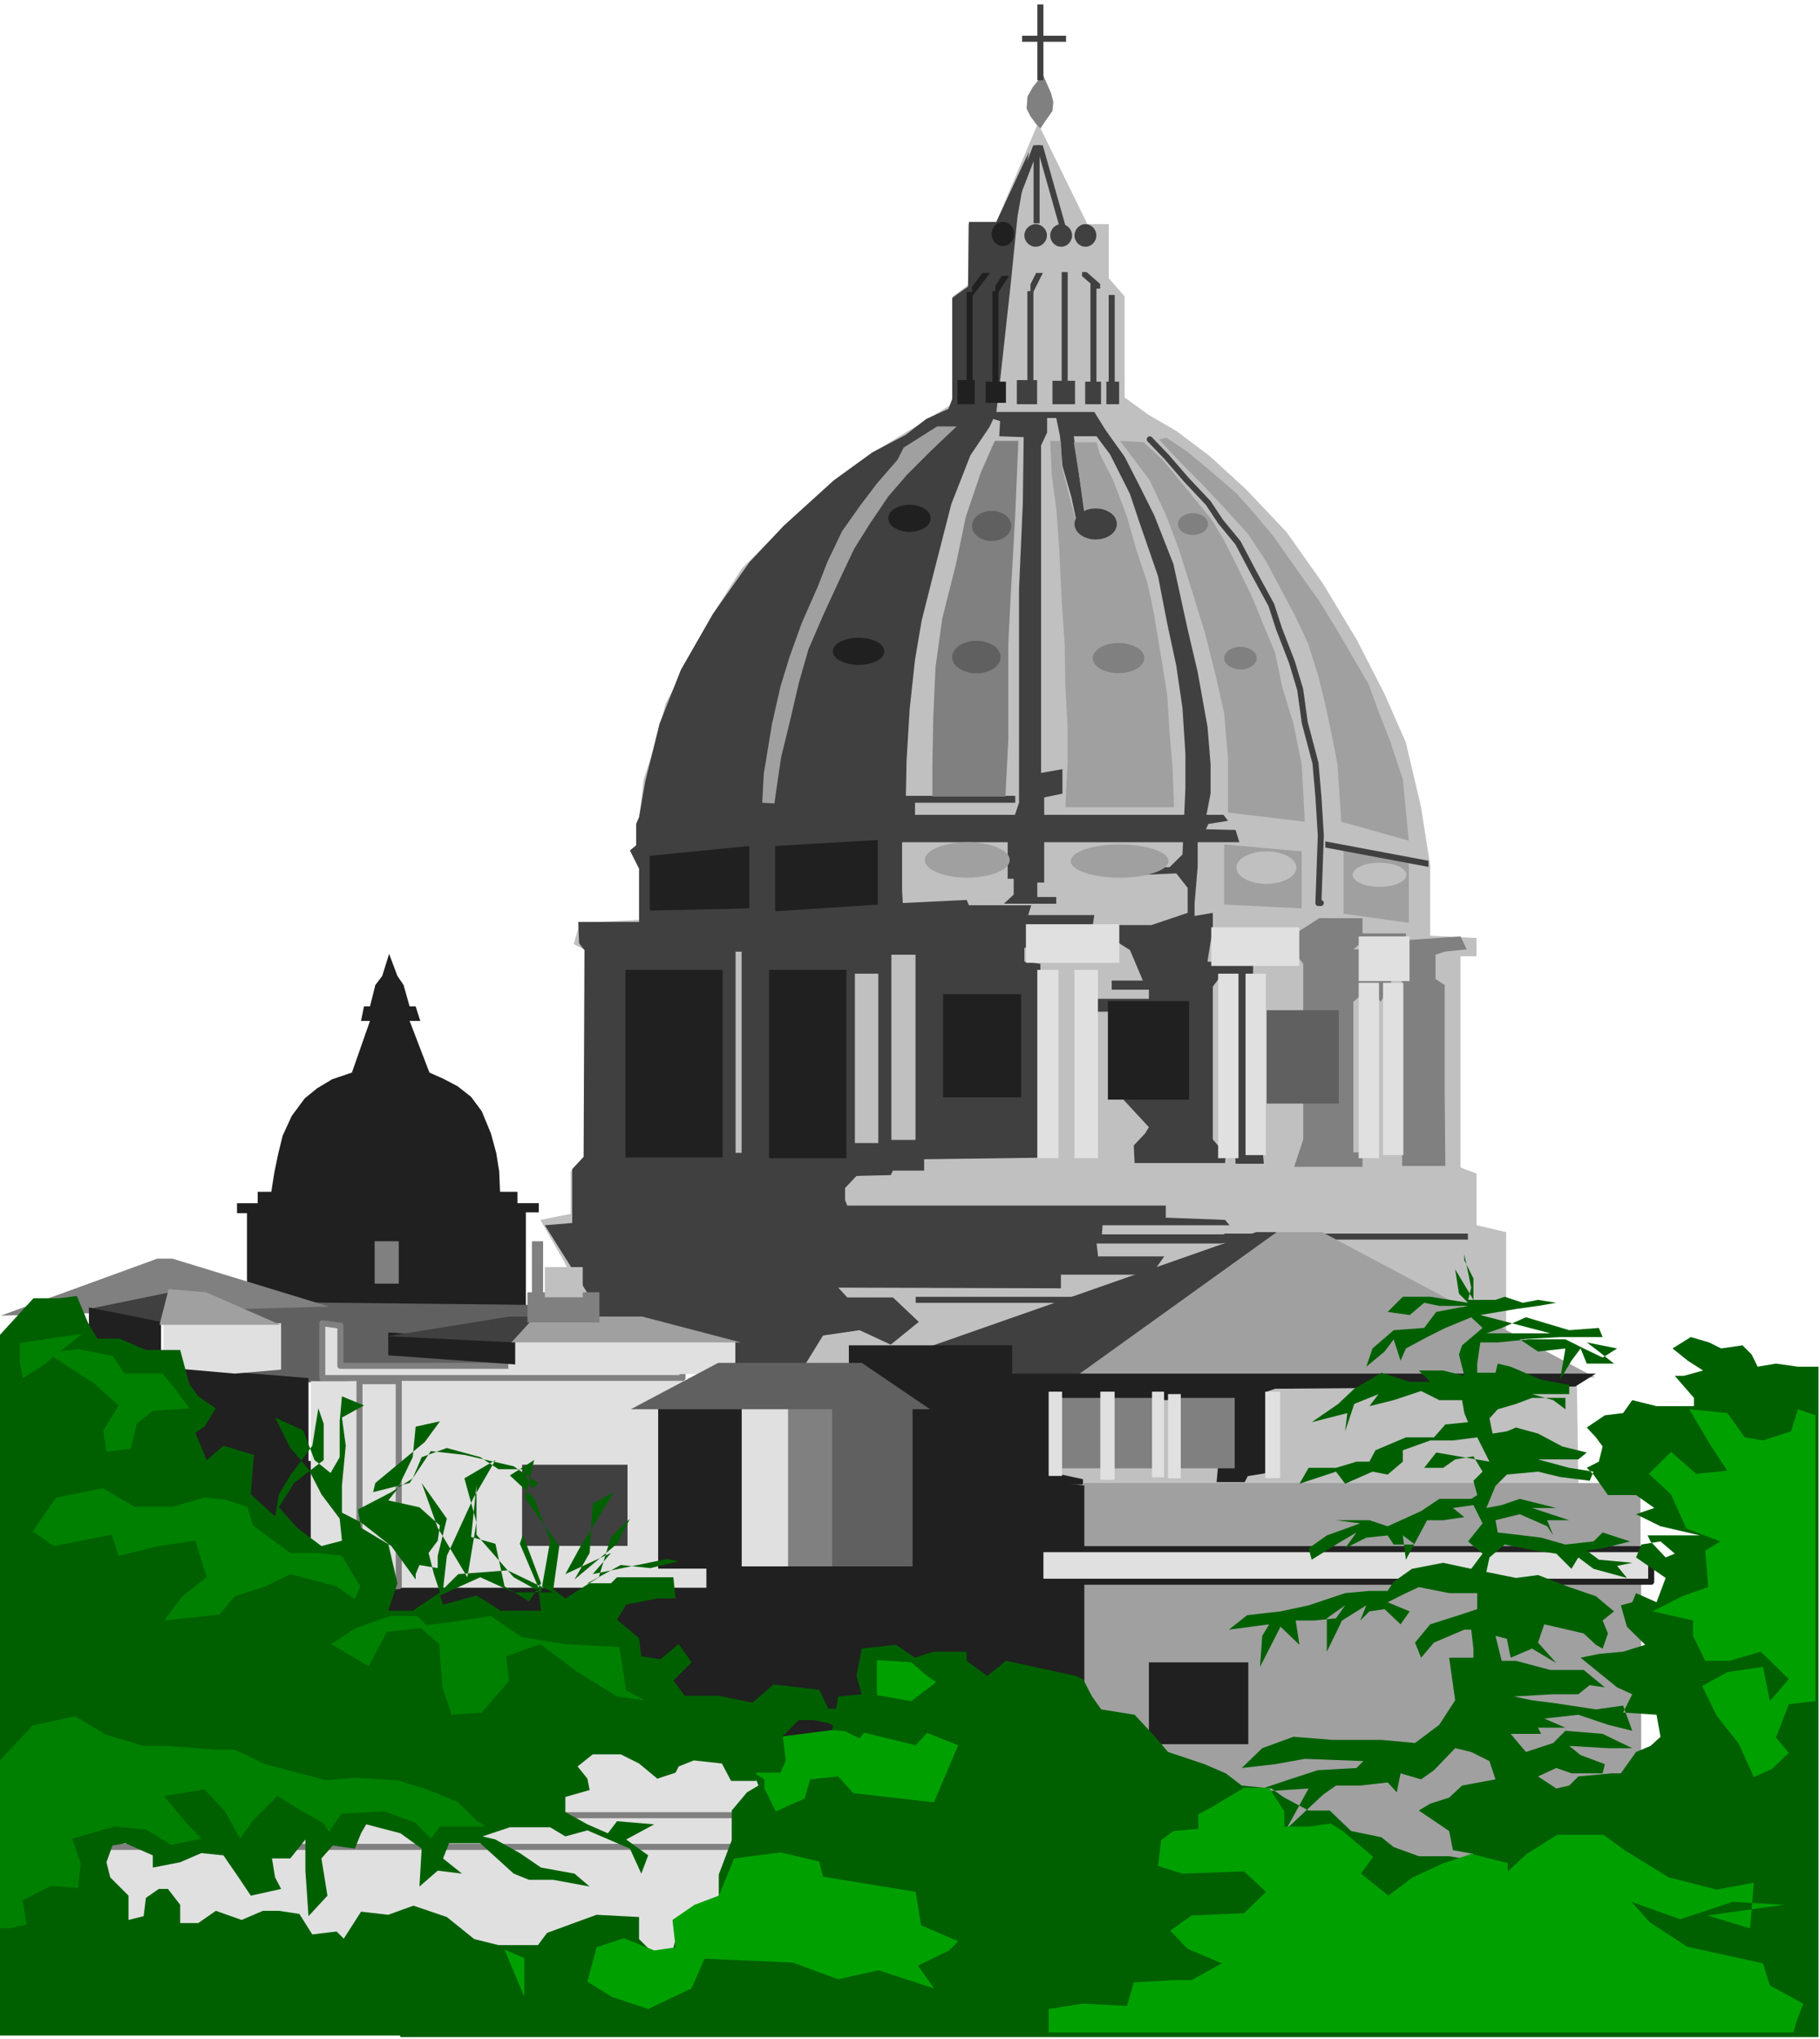 <?xml version="1.0" encoding="UTF-8" standalone="no"?>
<svg
   xmlns:ooo="http://xml.openoffice.org/svg/export"
   xmlns:dc="http://purl.org/dc/elements/1.1/"
   xmlns:cc="http://creativecommons.org/ns#"
   xmlns:rdf="http://www.w3.org/1999/02/22-rdf-syntax-ns#"
   xmlns:svg="http://www.w3.org/2000/svg"
   xmlns="http://www.w3.org/2000/svg"
   xmlns:sodipodi="http://sodipodi.sourceforge.net/DTD/sodipodi-0.dtd"
   xmlns:inkscape="http://www.inkscape.org/namespaces/inkscape"
   version="1.2"
   width="105.66mm"
   height="118.36mm"
   viewBox="0 0 10566 11836"
   preserveAspectRatio="xMidYMid"
   xml:space="preserve"
   id="svg510"
   sodipodi:docname="basilica.svg"
   style="fill-rule:evenodd;stroke-width:28.222;stroke-linejoin:round"
   inkscape:version="0.92.5 (2060ec1f9f, 2020-04-08)"><sodipodi:namedview
   pagecolor="#ffffff"
   bordercolor="#666666"
   borderopacity="1"
   objecttolerance="10"
   gridtolerance="10"
   guidetolerance="10"
   inkscape:pageopacity="0"
   inkscape:pageshadow="2"
   inkscape:window-width="664"
   inkscape:window-height="487"
   id="namedview512"
   showgrid="false"
   inkscape:zoom="0.2102413"
   inkscape:cx="199.67244"
   inkscape:cy="223.67244"
   inkscape:window-x="0"
   inkscape:window-y="0"
   inkscape:window-maximized="0"
   inkscape:current-layer="svg510" />
 <defs
   class="ClipPathGroup"
   id="defs8">
  <clipPath
   id="presentation_clip_path"
   clipPathUnits="userSpaceOnUse">
   <rect
   x="0"
   y="0"
   width="21000"
   height="29700"
   id="rect2" />
  </clipPath>
  <clipPath
   id="presentation_clip_path_shrink"
   clipPathUnits="userSpaceOnUse">
   <rect
   x="21"
   y="29"
   width="20958"
   height="29641"
   id="rect5" />
  </clipPath>
 </defs>
 <defs
   class="TextShapeIndex"
   id="defs12">
  <g
   ooo:slide="id1"
   ooo:id-list="id3"
   id="g10" />
 </defs>
 <defs
   class="EmbeddedBulletChars"
   id="defs44">
  <g
   id="bullet-char-template-57356"
   transform="matrix(4.8828125e-4,0,0,-4.8828125e-4,0,0)">
   <path
   d="M 580,1141 1163,571 580,0 -4,571 Z"
   id="path14"
   inkscape:connector-curvature="0" />
  </g>
  <g
   id="bullet-char-template-57354"
   transform="matrix(4.8828125e-4,0,0,-4.8828125e-4,0,0)">
   <path
   d="M 8,1128 H 1137 V 0 H 8 Z"
   id="path17"
   inkscape:connector-curvature="0" />
  </g>
  <g
   id="bullet-char-template-10146"
   transform="matrix(4.8828125e-4,0,0,-4.8828125e-4,0,0)">
   <path
   d="M 174,0 602,739 174,1481 1456,739 Z M 1358,739 309,1346 659,739 Z"
   id="path20"
   inkscape:connector-curvature="0" />
  </g>
  <g
   id="bullet-char-template-10132"
   transform="matrix(4.8828125e-4,0,0,-4.8828125e-4,0,0)">
   <path
   d="M 2015,739 1276,0 H 717 l 543,543 H 174 v 393 h 1086 l -543,545 h 557 z"
   id="path23"
   inkscape:connector-curvature="0" />
  </g>
  <g
   id="bullet-char-template-10007"
   transform="matrix(4.8828125e-4,0,0,-4.8828125e-4,0,0)">
   <path
   d="m 0,-2 c -7,16 -16,29 -25,39 l 381,530 c -94,256 -141,385 -141,387 0,25 13,38 40,38 9,0 21,-2 34,-5 21,4 42,12 65,25 l 27,-13 111,-251 280,301 64,-25 24,25 c 21,-10 41,-24 62,-43 C 886,937 835,863 770,784 769,783 710,716 594,584 L 774,223 c 0,-27 -21,-55 -63,-84 l 16,-20 C 717,90 699,76 672,76 641,76 570,178 457,381 L 164,-76 c -22,-34 -53,-51 -92,-51 -42,0 -63,17 -64,51 -7,9 -10,24 -10,44 0,9 1,19 2,30 z"
   id="path26"
   inkscape:connector-curvature="0" />
  </g>
  <g
   id="bullet-char-template-10004"
   transform="matrix(4.8828125e-4,0,0,-4.8828125e-4,0,0)">
   <path
   d="M 285,-33 C 182,-33 111,30 74,156 52,228 41,333 41,471 c 0,78 14,145 41,201 34,71 87,106 158,106 53,0 88,-31 106,-94 l 23,-176 c 8,-64 28,-97 59,-98 l 735,706 c 11,11 33,17 66,17 42,0 63,-15 63,-46 V 965 c 0,-36 -10,-64 -30,-84 L 442,47 C 390,-6 338,-33 285,-33 Z"
   id="path29"
   inkscape:connector-curvature="0" />
  </g>
  <g
   id="bullet-char-template-9679"
   transform="matrix(4.8828125e-4,0,0,-4.8828125e-4,0,0)">
   <path
   d="M 813,0 C 632,0 489,54 383,161 276,268 223,411 223,592 c 0,181 53,324 160,431 106,107 249,161 430,161 179,0 323,-54 432,-161 108,-107 162,-251 162,-431 0,-180 -54,-324 -162,-431 C 1136,54 992,0 813,0 Z"
   id="path32"
   inkscape:connector-curvature="0" />
  </g>
  <g
   id="bullet-char-template-8226"
   transform="matrix(4.8828125e-4,0,0,-4.8828125e-4,0,0)">
   <path
   d="m 346,457 c -73,0 -137,26 -191,78 -54,51 -81,114 -81,188 0,73 27,136 81,188 54,52 118,78 191,78 73,0 134,-26 185,-79 51,-51 77,-114 77,-187 0,-75 -25,-137 -76,-188 -50,-52 -112,-78 -186,-78 z"
   id="path35"
   inkscape:connector-curvature="0" />
  </g>
  <g
   id="bullet-char-template-8211"
   transform="matrix(4.8828125e-4,0,0,-4.8828125e-4,0,0)">
   <path
   d="M -4,459 H 1135 V 606 H -4 Z"
   id="path38"
   inkscape:connector-curvature="0" />
  </g>
  <g
   id="bullet-char-template-61548"
   transform="matrix(4.8828125e-4,0,0,-4.8828125e-4,0,0)">
   <path
   d="m 173,740 c 0,163 58,303 173,419 116,115 255,173 419,173 163,0 302,-58 418,-173 116,-116 174,-256 174,-419 0,-163 -58,-303 -174,-418 C 1067,206 928,148 765,148 601,148 462,206 346,322 231,437 173,577 173,740 Z"
   id="path41"
   inkscape:connector-curvature="0" />
  </g>
 </defs>
 <g
   id="g49"
   transform="translate(-5217,-8932)">
  <g
   id="id2"
   class="Master_Slide">
   <g
   id="bg-id2"
   class="Background" />
   <g
   id="bo-id2"
   class="BackgroundObjects" />
  </g>
 </g>
 <g
   class="SlideGroup"
   id="g508"
   transform="translate(-5217,-8932)">
  <g
   id="g506">
   <g
   id="container-id1">
    <g
   id="id1"
   class="Slide"
   clip-path="url(#presentation_clip_path)">
     <g
   class="Page"
   id="g502">
      <g
   class="Graphic"
   id="g500">
       <g
   id="id3">
        <rect
   class="BoundingBox"
   x="5217"
   y="8932"
   width="10566"
   height="11836"
   id="rect51"
   style="fill:none;stroke:none" />
        <defs
   id="defs56">
         <clipPath
   id="clip_path_1"
   clipPathUnits="userSpaceOnUse">
          <path
   d="M 5217,8932 H 15782 V 20767 H 5217 Z"
   id="path53"
   inkscape:connector-curvature="0" />
         </clipPath>
        </defs>
        <g
   clip-path="url(#clip_path_1)"
   id="g68">
         <path
   d="m 11243,9647 -247,586 h -159 v 353 l -88,66 v 622 l -172,106 -269,164 -300,229 -291,265 -194,194 -159,251 -141,265 -141,265 -71,269 -57,172 -31,269 13,234 v 313 l -353,18 -35,123 75,40 v 1204 l -93,75 v 247 l -176,35 141,247 106,212 75,247 h 741 v 106 75 l 993,-75 2382,-741 1169,569 v -141 -428 l -172,-40 v -300 l -93,-35 v -1226 h 93 v -106 l -269,-13 v -199 -207 l -53,-340 -88,-375 -124,-282 -163,-318 -194,-322 -212,-300 -234,-247 -212,-194 -194,-146 -159,-92 -141,-102 v -587 l -92,-105 v -314 h -124 z"
   id="path58"
   inkscape:connector-curvature="0"
   style="fill:#c0c0c0;stroke:none" />
         <path
   d="m 11190,9814 -66,375 -39,388 -67,609 -17,141 -40,84 -110,163 -111,283 -105,410 -67,265 -39,229 -31,287 -18,300 -4,203 h 635 v 40 h -582 v 70 h 1791 l 26,35 -114,18 -14,31 172,4 22,71 h -1958 v 282 l 4,71 371,-18 13,31 h 362 l -18,57 h 384 l -9,58 -340,13 -4,110 -53,9 v 80 l 93,13 v 128 997 l -675,9 v 66 h -181 l -13,26 -199,5 -66,70 v 71 l 13,31 h 1849 v 70 l 344,13 26,31 h -737 l -4,53 h 1094 l -406,53 h -719 l 9,75 h 384 l -75,106 h -353 -172 v 79 l -1293,-4 53,57 h 265 l 150,142 -163,132 -181,-84 -212,31 -141,229 -375,-48 v -128 l -830,-137 -22,-31 v -132 l -247,-393 159,-13 v -313 l 66,-71 5,-1200 -31,-39 -5,-124 h 353 v -309 l -53,-106 36,-30 v -124 l 17,-40 36,-207 83,-335 124,-313 185,-323 212,-300 198,-211 292,-265 225,-163 194,-102 119,-92 128,-58 22,-57 v -587 l 92,-66 5,-375 h 159 z"
   id="path60"
   inkscape:connector-curvature="0"
   style="fill:#404040;stroke:none" />
         <path
   d="m 10961,11323 h 609 l 66,106 110,154 84,164 88,176 111,282 83,380 58,247 57,317 18,217 v 172 l -35,180 -40,106 v 141 l -18,212 v 71 l 106,-18 v 88 l -31,195 265,17 v 115 l -18,13 -17,922 h 88 l 9,106 h -164 l -4,-141 h 18 v -940 l -18,-17 h -75 l -53,70 v 887 l 75,88 -4,49 h -525 l -5,-102 66,-70 22,-36 -163,-176 h -70 v -494 h -89 v -75 h 322 v -53 h -216 v -53 h 181 l -75,-177 -84,-53 14,-92 h 194 l 211,-71 v -145 l -66,-84 -392,17 -106,-75 35,-52 88,74 h 181 155 l 75,-74 17,-389 v -194 l -17,-265 -36,-247 -53,-247 -53,-273 -110,-318 -53,-159 -115,-229 -79,-106 h -132 l 31,225 30,216 36,124 h -66 l -45,-212 -52,-181 -14,-172 -22,-106 h -53 v 84 l -35,75 v 869 305 727 l 124,-22 v 142 l -106,22 v 494 h -40 v 84 h 110 v 39 h -176 -128 l 57,-53 v -92 h -35 v -247 l 66,-194 v -530 -353 -357 l 22,-499 5,-383 -142,-5 5,-88 -58,-18 z"
   id="path62"
   inkscape:connector-curvature="0"
   style="fill:#404040;stroke:none" />
         <path
   d="m 12876,14261 h 251 v 88 h 252 v 18 h -217 l -88,75 h 66 v 141 h 168 l -22,71 -53,92 -71,-75 -88,75 v 781 93 h 53 v 84 h -397 l 53,-159 v -1019 l -106,-137 z"
   id="path64"
   inkscape:connector-curvature="0"
   style="fill:#808080;stroke:none" />
         <path
   d="m 13357,15699 h 251 l -4,-423 v -627 l -53,-35 v -141 l 53,-18 128,-13 -36,-75 -326,22 v 159 l -18,101 z"
   id="path66"
   inkscape:connector-curvature="0"
   style="fill:#808080;stroke:none" />
        </g>
        <defs
   id="defs73">
         <clipPath
   id="clip_path_2"
   clipPathUnits="userSpaceOnUse">
          <path
   d="m 12324,15404 h 1415 v 1446 h -1415 z"
   id="path70"
   inkscape:connector-curvature="0" />
         </clipPath>
        </defs>
        <g
   clip-path="url(#clip_path_2)"
   id="g77">
         <path
   d="m 10943,16109 h 4143"
   id="path75"
   inkscape:connector-curvature="0"
   style="fill:none;stroke:#404040;stroke-width:35;stroke-linecap:round;stroke-linejoin:miter" />
        </g>
        <g
   clip-path="url(#clip_path_1)"
   id="g79" />
        <defs
   id="defs84">
         <clipPath
   id="clip_path_3"
   clipPathUnits="userSpaceOnUse">
          <path
   d="m 10533,15770 h 992 v 1446 h -992 z"
   id="path81"
   inkscape:connector-curvature="0" />
         </clipPath>
        </defs>
        <g
   clip-path="url(#clip_path_3)"
   id="g88">
         <path
   d="M 12448,16476 H 9576"
   id="path86"
   inkscape:connector-curvature="0"
   style="fill:none;stroke:#404040;stroke-width:35;stroke-linecap:round;stroke-linejoin:miter" />
        </g>
        <g
   clip-path="url(#clip_path_1)"
   id="g116">
         <path
   d="m 10992,11491 -80,181 -88,260 -57,273 -80,318 -39,282 -13,291 -5,283 v 176 h 424 l 17,-335 v -269 -287 l 14,-282 26,-463 18,-428 z"
   id="path90"
   inkscape:connector-curvature="0"
   style="fill:#808080;stroke:none" />
         <path
   d="m 12033,13617 -9,-234 -17,-198 -14,-221 -39,-243 -36,-216 -39,-189 -67,-199 -52,-185 -80,-212 -79,-154 -18,-67 h -132 l 61,384 36,146 h -66 l -102,-393 -4,-145 h -62 l 9,198 26,194 18,247 13,278 18,261 4,247 13,238 v 203 l -13,260 z"
   id="path92"
   inkscape:connector-curvature="0"
   style="fill:#a0a0a0;stroke:none" />
         <path
   d="m 11720,11491 137,8 110,102 106,128 176,216 75,124 71,141 92,189 67,164 66,158 40,195 66,216 48,238 18,331 -446,-53 v -318 l -22,-256 -48,-216 -62,-247 -79,-256 -75,-238 -75,-198 -93,-199 z"
   id="path94"
   inkscape:connector-curvature="0"
   style="fill:#a0a0a0;stroke:none" />
         <path
   d="m 11945,11482 44,-9 119,79 128,106 159,137 110,124 110,132 133,190 128,180 101,164 93,159 92,158 58,159 66,168 75,225 35,357 -392,-110 -22,-331 -36,-185 -35,-164 -40,-163 -61,-194 -75,-159 -80,-150 -84,-159 -110,-167 -137,-150 -123,-132 -115,-115 z"
   id="path96"
   inkscape:connector-curvature="0"
   style="fill:#a0a0a0;stroke:none" />
         <path
   d="m 10771,11407 -145,137 -141,141 -111,128 -110,163 -88,141 -84,177 -93,202 -88,203 -57,199 -49,212 -53,216 -26,176 -13,93 -71,-4 9,-168 48,-291 49,-216 53,-172 70,-195 93,-211 57,-146 84,-176 106,-150 97,-128 119,-137 36,-71 194,-123 z"
   id="path98"
   inkscape:connector-curvature="0"
   style="fill:#a0a0a0;stroke:none" />
         <path
   d="m 11088,11985 c 0,15 -5,30 -15,43 -10,14 -25,25 -42,32 -17,8 -37,12 -57,12 -20,0 -40,-4 -57,-12 -17,-7 -32,-18 -42,-32 -10,-13 -15,-28 -15,-43 0,-16 5,-31 15,-44 10,-14 25,-25 42,-32 17,-8 37,-12 57,-12 20,0 40,4 57,12 17,7 32,18 42,32 10,13 15,28 15,44 z"
   id="path100"
   inkscape:connector-curvature="0"
   style="fill:#606060;stroke:none" />
         <path
   d="m 11701,11973 c 0,16 -6,31 -16,45 -11,14 -27,25 -45,33 -19,8 -40,12 -62,12 -22,0 -43,-4 -61,-12 -19,-8 -35,-19 -46,-33 -10,-14 -16,-29 -16,-45 0,-16 6,-31 16,-45 11,-14 27,-25 46,-33 18,-8 39,-12 61,-12 22,0 43,4 62,12 18,8 34,19 45,33 10,14 16,29 16,45 z"
   id="path102"
   inkscape:connector-curvature="0"
   style="fill:#404040;stroke:none" />
         <path
   d="m 12230,11974 c 0,11 -4,22 -12,31 -7,10 -18,18 -32,23 -13,6 -28,9 -43,9 -16,0 -31,-3 -44,-9 -14,-5 -25,-13 -32,-23 -8,-9 -12,-20 -12,-31 0,-12 4,-23 12,-32 7,-10 18,-18 32,-23 13,-6 28,-9 44,-9 15,0 30,3 43,9 14,5 25,13 32,23 8,9 12,20 12,32 z"
   id="path104"
   inkscape:connector-curvature="0"
   style="fill:#808080;stroke:none" />
         <path
   d="m 10620,11940 c 0,14 -6,27 -16,40 -11,12 -27,21 -45,28 -19,7 -40,11 -62,11 -22,0 -43,-4 -61,-11 -19,-7 -35,-16 -46,-28 -10,-13 -16,-26 -16,-40 0,-14 6,-27 16,-39 11,-13 27,-22 46,-29 18,-7 39,-11 61,-11 22,0 43,4 62,11 18,7 34,16 45,29 10,12 16,25 16,39 z"
   id="path106"
   inkscape:connector-curvature="0"
   style="fill:#202020;stroke:none" />
         <path
   d="m 11026,12746 c 0,16 -6,32 -19,47 -12,14 -30,26 -51,34 -22,9 -46,13 -70,13 -25,0 -49,-4 -71,-13 -21,-8 -39,-20 -51,-34 -13,-15 -19,-31 -19,-47 0,-17 6,-33 19,-48 12,-14 30,-26 51,-34 22,-9 46,-13 71,-13 24,0 48,4 70,13 21,8 39,20 51,34 13,15 19,31 19,48 z"
   id="path108"
   inkscape:connector-curvature="0"
   style="fill:#606060;stroke:none" />
         <path
   d="m 11860,12752 c 0,15 -7,30 -20,43 -13,14 -32,25 -55,32 -22,8 -48,12 -74,12 -27,0 -53,-4 -75,-12 -23,-7 -42,-18 -55,-32 -13,-13 -20,-28 -20,-43 0,-16 7,-31 20,-44 13,-14 32,-25 55,-32 22,-8 48,-12 75,-12 26,0 52,4 74,12 23,7 42,18 55,32 13,13 20,28 20,44 z"
   id="path110"
   inkscape:connector-curvature="0"
   style="fill:#808080;stroke:none" />
         <path
   d="m 12513,12752 c 0,11 -4,22 -13,32 -8,10 -20,18 -34,24 -15,6 -31,9 -47,9 -17,0 -33,-3 -48,-9 -14,-6 -26,-14 -34,-24 -9,-10 -13,-21 -13,-32 0,-12 4,-23 13,-33 8,-10 20,-18 34,-24 15,-6 31,-9 48,-9 16,0 32,3 47,9 14,6 26,14 34,24 9,10 13,21 13,33 z"
   id="path112"
   inkscape:connector-curvature="0"
   style="fill:#808080;stroke:none" />
         <path
   d="m 10351,12712 c 0,14 -7,27 -20,40 -13,12 -32,21 -55,28 -22,7 -48,11 -74,11 -27,0 -53,-4 -75,-11 -23,-7 -42,-16 -55,-28 -13,-13 -20,-26 -20,-40 0,-14 7,-27 20,-39 13,-13 32,-22 55,-29 22,-7 48,-11 75,-11 26,0 52,4 74,11 23,7 42,16 55,29 13,12 20,25 20,39 z"
   id="path114"
   inkscape:connector-curvature="0"
   style="fill:#202020;stroke:none" />
        </g>
        <defs
   id="defs121">
         <clipPath
   id="clip_path_4"
   clipPathUnits="userSpaceOnUse">
          <path
   d="m 10365,9775 h 1609 v 458 h -1609 z"
   id="path118"
   inkscape:connector-curvature="0" />
         </clipPath>
        </defs>
        <g
   clip-path="url(#clip_path_4)"
   id="g125">
         <path
   d="m 10908,10622 490,-1271"
   id="path123"
   inkscape:connector-curvature="0"
   style="fill:none;stroke:#404040;stroke-width:35;stroke-linecap:round;stroke-linejoin:miter" />
        </g>
        <g
   clip-path="url(#clip_path_1)"
   id="g127" />
        <defs
   id="defs132">
         <clipPath
   id="clip_path_5"
   clipPathUnits="userSpaceOnUse">
          <path
   d="m 10529,9788 h 1446 v 440 h -1446 z"
   id="path129"
   inkscape:connector-curvature="0" />
         </clipPath>
        </defs>
        <g
   clip-path="url(#clip_path_5)"
   id="g136">
         <path
   d="m 11235,9382 v 1218"
   id="path134"
   inkscape:connector-curvature="0"
   style="fill:none;stroke:#404040;stroke-width:35;stroke-linecap:round;stroke-linejoin:miter" />
        </g>
        <g
   clip-path="url(#clip_path_1)"
   id="g138" />
        <defs
   id="defs143">
         <clipPath
   id="clip_path_6"
   clipPathUnits="userSpaceOnUse">
          <path
   d="m 10546,9775 h 1570 v 471 h -1570 z"
   id="path140"
   inkscape:connector-curvature="0" />
         </clipPath>
        </defs>
        <g
   clip-path="url(#clip_path_6)"
   id="g147">
         <path
   d="m 11129,9338 370,1310"
   id="path145"
   inkscape:connector-curvature="0"
   style="fill:none;stroke:#404040;stroke-width:35;stroke-linecap:round;stroke-linejoin:miter" />
        </g>
        <g
   clip-path="url(#clip_path_1)"
   id="g149" />
        <defs
   id="defs154">
         <clipPath
   id="clip_path_7"
   clipPathUnits="userSpaceOnUse">
          <path
   d="m 10965,10644 h 1446 v 550 h -1446 z"
   id="path151"
   inkscape:connector-curvature="0" />
         </clipPath>
        </defs>
        <g
   clip-path="url(#clip_path_7)"
   id="g158">
         <path
   d="m 11671,10128 v 1548"
   id="path156"
   inkscape:connector-curvature="0"
   style="fill:none;stroke:#404040;stroke-width:35;stroke-linecap:round;stroke-linejoin:miter" />
        </g>
        <g
   clip-path="url(#clip_path_1)"
   id="g160" />
        <defs
   id="defs165">
         <clipPath
   id="clip_path_8"
   clipPathUnits="userSpaceOnUse">
          <path
   d="m 10860,10577 h 1446 v 630 h -1446 z"
   id="path162"
   inkscape:connector-curvature="0" />
         </clipPath>
        </defs>
        <g
   clip-path="url(#clip_path_8)"
   id="g169">
         <path
   d="m 11565,9982 v 1787"
   id="path167"
   inkscape:connector-curvature="0"
   style="fill:none;stroke:#404040;stroke-width:35;stroke-linecap:round;stroke-linejoin:miter" />
        </g>
        <g
   clip-path="url(#clip_path_1)"
   id="g171" />
        <defs
   id="defs176">
         <clipPath
   id="clip_path_9"
   clipPathUnits="userSpaceOnUse">
          <path
   d="m 10692,10511 h 1446 v 696 h -1446 z"
   id="path173"
   inkscape:connector-curvature="0" />
         </clipPath>
        </defs>
        <g
   clip-path="url(#clip_path_9)"
   id="g180">
         <path
   d="m 11398,9850 v 1985"
   id="path178"
   inkscape:connector-curvature="0"
   style="fill:none;stroke:#404040;stroke-width:35;stroke-linecap:round;stroke-linejoin:miter" />
        </g>
        <g
   clip-path="url(#clip_path_1)"
   id="g182" />
        <defs
   id="defs187">
         <clipPath
   id="clip_path_10"
   clipPathUnits="userSpaceOnUse">
          <path
   d="m 11199,10516 h 87 v 140 h -87 z"
   id="path184"
   inkscape:connector-curvature="0" />
         </clipPath>
        </defs>
        <g
   clip-path="url(#clip_path_10)"
   id="g191">
         <path
   d="m 11305,10410 -159,317"
   id="path189"
   inkscape:connector-curvature="0"
   style="fill:none;stroke:#404040;stroke-width:35;stroke-linecap:round;stroke-linejoin:miter" />
        </g>
        <g
   clip-path="url(#clip_path_1)"
   id="g193" />
        <defs
   id="defs198">
         <clipPath
   id="clip_path_11"
   clipPathUnits="userSpaceOnUse">
          <path
   d="m 10493,10622 h 1446 v 603 h -1446 z"
   id="path195"
   inkscape:connector-curvature="0" />
         </clipPath>
        </defs>
        <g
   clip-path="url(#clip_path_11)"
   id="g202">
         <path
   d="m 11199,10053 v 1707"
   id="path200"
   inkscape:connector-curvature="0"
   style="fill:none;stroke:#404040;stroke-width:35;stroke-linecap:round;stroke-linejoin:miter" />
        </g>
        <g
   clip-path="url(#clip_path_1)"
   id="g204" />
        <defs
   id="defs209">
         <clipPath
   id="clip_path_12"
   clipPathUnits="userSpaceOnUse">
          <path
   d="m 11499,10511 h 105 v 96 h -105 z"
   id="path206"
   inkscape:connector-curvature="0" />
         </clipPath>
        </defs>
        <g
   clip-path="url(#clip_path_12)"
   id="g213">
         <path
   d="m 11429,10450 211,185"
   id="path211"
   inkscape:connector-curvature="0"
   style="fill:none;stroke:#404040;stroke-width:35;stroke-linecap:round;stroke-linejoin:miter" />
        </g>
        <g
   clip-path="url(#clip_path_1)"
   id="g237">
         <path
   d="m 11295,10299 c 0,11 -3,22 -9,32 -6,10 -14,18 -24,24 -10,6 -21,9 -32,9 -12,0 -23,-3 -33,-9 -10,-6 -18,-14 -24,-24 -6,-10 -9,-21 -9,-32 0,-12 3,-23 9,-33 6,-10 14,-18 24,-24 10,-6 21,-9 33,-9 11,0 22,3 32,9 10,6 18,14 24,24 6,10 9,21 9,33 z"
   id="path215"
   inkscape:connector-curvature="0"
   style="fill:#404040;stroke:none" />
         <path
   d="m 11441,10299 c 0,11 -3,22 -9,32 -5,10 -13,18 -23,24 -9,6 -20,9 -31,9 -12,0 -23,-3 -32,-9 -10,-6 -18,-14 -23,-24 -6,-10 -9,-21 -9,-32 0,-12 3,-23 9,-33 5,-10 13,-18 23,-24 9,-6 20,-9 32,-9 11,0 22,3 31,9 10,6 18,14 23,24 6,10 9,21 9,33 z"
   id="path217"
   inkscape:connector-curvature="0"
   style="fill:#404040;stroke:none" />
         <path
   d="m 11582,10299 c 0,11 -3,22 -9,32 -5,10 -13,18 -23,24 -9,6 -20,9 -31,9 -12,0 -23,-3 -32,-9 -10,-6 -18,-14 -23,-24 -6,-10 -9,-21 -9,-32 0,-12 3,-23 9,-33 5,-10 13,-18 23,-24 9,-6 20,-9 32,-9 11,0 22,3 31,9 10,6 18,14 23,24 6,10 9,21 9,33 z"
   id="path219"
   inkscape:connector-curvature="0"
   style="fill:#404040;stroke:none" />
         <path
   d="m 11105,10290 c 0,12 -3,24 -9,35 -6,11 -14,19 -24,26 -10,6 -21,9 -32,9 -12,0 -23,-3 -33,-9 -10,-7 -18,-15 -24,-26 -6,-11 -9,-23 -9,-35 0,-12 3,-24 9,-35 6,-11 14,-19 24,-26 10,-6 21,-9 33,-9 11,0 22,3 32,9 10,7 18,15 24,26 6,11 9,23 9,35 z"
   id="path221"
   inkscape:connector-curvature="0"
   style="fill:#202020;stroke:none" />
         <path
   d="m 10776,11138 h 100 v 140 h -100 z"
   id="path223"
   inkscape:connector-curvature="0"
   style="fill:#202020;stroke:none" />
         <path
   d="m 10939,11147 h 118 v 123 h -118 z"
   id="path225"
   inkscape:connector-curvature="0"
   style="fill:#202020;stroke:none" />
         <path
   d="m 11120,11138 h 118 v 140 h -118 z"
   id="path227"
   inkscape:connector-curvature="0"
   style="fill:#404040;stroke:none" />
         <path
   d="m 11327,11142 h 131 v 136 h -131 z"
   id="path229"
   inkscape:connector-curvature="0"
   style="fill:#404040;stroke:none" />
         <path
   d="m 11517,11147 h 92 v 131 h -92 z"
   id="path231"
   inkscape:connector-curvature="0"
   style="fill:#404040;stroke:none" />
         <path
   d="m 11640,11147 h 74 v 131 h -74 z"
   id="path233"
   inkscape:connector-curvature="0"
   style="fill:#404040;stroke:none" />
         <path
   d="m 11261,9342 -4,40 -45,57 -30,53 -5,71 22,44 36,48 22,23 30,-45 40,-57 5,-53 -14,-53 z"
   id="path235"
   inkscape:connector-curvature="0"
   style="fill:#808080;stroke:none" />
        </g>
        <defs
   id="defs242">
         <clipPath
   id="clip_path_13"
   clipPathUnits="userSpaceOnUse">
          <path
   d="m 10551,8958 h 1446 v 440 h -1446 z"
   id="path239"
   inkscape:connector-curvature="0" />
         </clipPath>
        </defs>
        <g
   clip-path="url(#clip_path_13)"
   id="g246">
         <path
   d="M 11257,9770 V 8553"
   id="path244"
   inkscape:connector-curvature="0"
   style="fill:none;stroke:#404040;stroke-width:35;stroke-linecap:round;stroke-linejoin:miter" />
        </g>
        <g
   clip-path="url(#clip_path_1)"
   id="g248" />
        <defs
   id="defs253">
         <clipPath
   id="clip_path_14"
   clipPathUnits="userSpaceOnUse">
          <path
   d="m 11151,8932 h 255 v 965 h -255 z"
   id="path250"
   inkscape:connector-curvature="0" />
         </clipPath>
        </defs>
        <g
   clip-path="url(#clip_path_14)"
   id="g257">
         <path
   d="m 11592,9157 h -662"
   id="path255"
   inkscape:connector-curvature="0"
   style="fill:none;stroke:#404040;stroke-width:35;stroke-linecap:round;stroke-linejoin:miter" />
        </g>
        <g
   clip-path="url(#clip_path_1)"
   id="g259" />
        <defs
   id="defs264">
         <clipPath
   id="clip_path_15"
   clipPathUnits="userSpaceOnUse">
          <path
   d="m 10996,10533 h 92 v 123 h -92 z"
   id="path261"
   inkscape:connector-curvature="0" />
         </clipPath>
        </defs>
        <g
   clip-path="url(#clip_path_15)"
   id="g268">
         <path
   d="m 11111,10445 -172,265"
   id="path266"
   inkscape:connector-curvature="0"
   style="fill:none;stroke:#202020;stroke-width:35;stroke-linecap:round;stroke-linejoin:miter" />
        </g>
        <g
   clip-path="url(#clip_path_1)"
   id="g270" />
        <defs
   id="defs275">
         <clipPath
   id="clip_path_16"
   clipPathUnits="userSpaceOnUse">
          <path
   d="m 10290,10622 h 1446 v 612 h -1446 z"
   id="path272"
   inkscape:connector-curvature="0" />
         </clipPath>
        </defs>
        <g
   clip-path="url(#clip_path_16)"
   id="g279">
         <path
   d="m 10996,10044 v 1733"
   id="path277"
   inkscape:connector-curvature="0"
   style="fill:none;stroke:#202020;stroke-width:35;stroke-linecap:round;stroke-linejoin:miter" />
        </g>
        <g
   clip-path="url(#clip_path_1)"
   id="g281" />
        <defs
   id="defs286">
         <clipPath
   id="clip_path_17"
   clipPathUnits="userSpaceOnUse">
          <path
   d="m 10860,10516 h 118 v 145 h -118 z"
   id="path283"
   inkscape:connector-curvature="0" />
         </clipPath>
        </defs>
        <g
   clip-path="url(#clip_path_17)"
   id="g290">
         <path
   d="m 11027,10405 -251,331"
   id="path288"
   inkscape:connector-curvature="0"
   style="fill:none;stroke:#202020;stroke-width:35;stroke-linecap:round;stroke-linejoin:miter" />
        </g>
        <g
   clip-path="url(#clip_path_1)"
   id="g292" />
        <defs
   id="defs297">
         <clipPath
   id="clip_path_18"
   clipPathUnits="userSpaceOnUse">
          <path
   d="m 10140,10626 h 1446 v 621 h -1446 z"
   id="path294"
   inkscape:connector-curvature="0" />
         </clipPath>
        </defs>
        <g
   clip-path="url(#clip_path_18)"
   id="g301">
         <path
   d="m 10846,10039 v 1760"
   id="path299"
   inkscape:connector-curvature="0"
   style="fill:none;stroke:#202020;stroke-width:35;stroke-linecap:round;stroke-linejoin:miter" />
        </g>
        <g
   clip-path="url(#clip_path_1)"
   id="g349">
         <path
   d="m 8989,13899 578,-57 v 362 l -578,13 z"
   id="path303"
   inkscape:connector-curvature="0"
   style="fill:#202020;stroke:none" />
         <path
   d="m 9717,13842 v 379 l 596,-39 v -375 z"
   id="path305"
   inkscape:connector-curvature="0"
   style="fill:#202020;stroke:none" />
         <path
   d="m 13017,13855 379,84 v 349 l -379,-53 z"
   id="path307"
   inkscape:connector-curvature="0"
   style="fill:#a0a0a0;stroke:none" />
         <path
   d="m 12324,13833 v 349 l 450,22 v -331 z"
   id="path309"
   inkscape:connector-curvature="0"
   style="fill:#a0a0a0;stroke:none" />
         <path
   d="m 11079,13923 c 0,18 -11,36 -33,52 -22,15 -53,28 -90,37 -38,9 -80,14 -123,14 -44,0 -86,-5 -124,-14 -37,-9 -68,-22 -90,-37 -22,-16 -33,-34 -33,-52 0,-18 11,-36 33,-51 22,-16 53,-29 90,-38 38,-9 80,-14 124,-14 43,0 85,5 123,14 37,9 68,22 90,38 22,15 33,33 33,51 z"
   id="path311"
   inkscape:connector-curvature="0"
   style="fill:#a0a0a0;stroke:none" />
         <path
   d="m 12001,13930 c 0,16 -13,33 -38,48 -25,14 -61,27 -104,35 -43,9 -92,13 -142,13 -50,0 -99,-4 -142,-13 -43,-8 -79,-21 -104,-35 -25,-15 -38,-32 -38,-48 0,-17 13,-34 38,-49 25,-14 61,-27 104,-35 43,-9 92,-13 142,-13 50,0 99,4 142,13 43,8 79,21 104,35 25,15 38,32 38,49 z"
   id="path313"
   inkscape:connector-curvature="0"
   style="fill:#a0a0a0;stroke:none" />
         <path
   d="m 12743,13968 c 0,16 -8,32 -23,47 -16,14 -38,26 -64,34 -26,9 -56,13 -87,13 -31,0 -61,-4 -87,-13 -26,-8 -48,-20 -64,-34 -15,-15 -23,-31 -23,-47 0,-17 8,-33 23,-48 16,-14 38,-26 64,-34 26,-9 56,-13 87,-13 31,0 61,4 87,13 26,8 48,20 64,34 15,15 23,31 23,48 z"
   id="path315"
   inkscape:connector-curvature="0"
   style="fill:#c0c0c0;stroke:none" />
         <path
   d="m 13382,14009 c 0,12 -7,24 -21,35 -14,11 -33,19 -57,26 -24,6 -51,9 -78,9 -27,0 -54,-3 -78,-9 -24,-7 -43,-15 -57,-26 -14,-11 -21,-23 -21,-35 0,-12 7,-24 21,-35 14,-11 33,-19 57,-26 24,-6 51,-9 78,-9 27,0 54,3 78,9 24,7 43,15 57,26 14,11 21,23 21,35 z"
   id="path317"
   inkscape:connector-curvature="0"
   style="fill:#c0c0c0;stroke:none" />
         <path
   d="m 10180,14583 h 136 v 983 h -136 z"
   id="path319"
   inkscape:connector-curvature="0"
   style="fill:#c0c0c0;stroke:none" />
         <path
   d="m 10392,14473 h 140 v 1075 h -140 z"
   id="path321"
   inkscape:connector-curvature="0"
   style="fill:#c0c0c0;stroke:none" />
         <path
   d="m 11173,14296 h 542 v 224 h -542 z"
   id="path323"
   inkscape:connector-curvature="0"
   style="fill:#e0e0e0;stroke:none" />
         <path
   d="m 11239,14561 h 123 v 1093 h -123 z"
   id="path325"
   inkscape:connector-curvature="0"
   style="fill:#e0e0e0;stroke:none" />
         <path
   d="m 11455,14561 h 136 v 1093 h -136 z"
   id="path327"
   inkscape:connector-curvature="0"
   style="fill:#e0e0e0;stroke:none" />
         <path
   d="m 12249,14314 h 511 v 224 h -511 z"
   id="path329"
   inkscape:connector-curvature="0"
   style="fill:#e0e0e0;stroke:none" />
         <path
   d="m 12289,14583 h 118 v 1071 h -118 z"
   id="path331"
   inkscape:connector-curvature="0"
   style="fill:#e0e0e0;stroke:none" />
         <path
   d="m 12448,14583 h 118 v 1053 h -118 z"
   id="path333"
   inkscape:connector-curvature="0"
   style="fill:#e0e0e0;stroke:none" />
         <path
   d="m 13105,14367 h 295 v 259 h -295 z"
   id="path335"
   inkscape:connector-curvature="0"
   style="fill:#e0e0e0;stroke:none" />
         <path
   d="m 13105,14636 h 118 v 1018 h -118 z"
   id="path337"
   inkscape:connector-curvature="0"
   style="fill:#e0e0e0;stroke:none" />
         <path
   d="m 13246,14636 h 118 v 1000 h -118 z"
   id="path339"
   inkscape:connector-curvature="0"
   style="fill:#e0e0e0;stroke:none" />
         <path
   d="m 11649,14742 h 471 v 572 h -471 z"
   id="path341"
   inkscape:connector-curvature="0"
   style="fill:#202020;stroke:none" />
         <path
   d="m 10692,14702 h 453 v 599 h -453 z"
   id="path343"
   inkscape:connector-curvature="0"
   style="fill:#202020;stroke:none" />
         <path
   d="m 12571,14795 h 418 v 542 h -418 z"
   id="path345"
   inkscape:connector-curvature="0"
   style="fill:#606060;stroke:none" />
         <path
   d="m 11892,11482 97,101 115,133 128,136 70,106 102,124 88,167 106,195 44,136 75,194 48,159 27,194 62,234 17,194 14,225 -14,393 h 14"
   id="path347"
   inkscape:connector-curvature="0"
   style="fill:none;stroke:#404040;stroke-width:35;stroke-linecap:round;stroke-linejoin:round" />
        </g>
        <defs
   id="defs354">
         <clipPath
   id="clip_path_19"
   clipPathUnits="userSpaceOnUse">
          <path
   d="m 12911,13127 h 599 v 1552 h -599 z"
   id="path351"
   inkscape:connector-curvature="0" />
         </clipPath>
        </defs>
        <g
   clip-path="url(#clip_path_19)"
   id="g358">
         <path
   d="m 12346,13727 1694,318"
   id="path356"
   inkscape:connector-curvature="0"
   style="fill:none;stroke:#404040;stroke-width:35;stroke-linecap:round;stroke-linejoin:miter" />
        </g>
        <g
   clip-path="url(#clip_path_1)"
   id="g364">
         <path
   d="m 9682,14561 h 449 v 1093 h -449 z"
   id="path360"
   inkscape:connector-curvature="0"
   style="fill:#202020;stroke:none" />
         <path
   d="m 8848,14561 h 564 v 1089 h -564 z"
   id="path362"
   inkscape:connector-curvature="0"
   style="fill:#202020;stroke:none" />
        </g>
        <defs
   id="defs369">
         <clipPath
   id="clip_path_20"
   clipPathUnits="userSpaceOnUse">
          <path
   d="m 8799,14455 h 1446 v 1168 H 8799 Z"
   id="path366"
   inkscape:connector-curvature="0" />
         </clipPath>
        </defs>
        <g
   clip-path="url(#clip_path_20)"
   id="g373">
         <path
   d="m 9505,13321 v 3402"
   id="path371"
   inkscape:connector-curvature="0"
   style="fill:none;stroke:#c0c0c0;stroke-width:35;stroke-linecap:round;stroke-linejoin:miter" />
        </g>
        <g
   clip-path="url(#clip_path_1)"
   id="g497">
         <path
   d="m 12510,16083 h 123 l -1156,843 h -1372 z"
   id="path375"
   inkscape:connector-curvature="0"
   style="fill:#404040;stroke:none" />
         <path
   d="m 12629,16083 -1174,843 h 3022 l -1584,-843 z"
   id="path377"
   inkscape:connector-curvature="0"
   style="fill:#a0a0a0;stroke:none" />
         <path
   d="m 11508,18051 h 3237 v 1856 h -3237 z"
   id="path379"
   inkscape:connector-curvature="0"
   style="fill:#a0a0a0;stroke:none" />
         <path
   d="m 11279,16917 4,631 h 3097 l -9,-631 z"
   id="path381"
   inkscape:connector-curvature="0"
   style="fill:#c0c0c0;stroke:none" />
         <path
   d="m 11508,17539 h 3233 v 440 h -3233 z"
   id="path383"
   inkscape:connector-curvature="0"
   style="fill:#a0a0a0;stroke:none" />
         <path
   d="m 11512,17552 v 2329 l -1010,-344 v -2051 z"
   id="path385"
   inkscape:connector-curvature="0"
   style="fill:#202020;stroke:none" />
         <path
   d="m 12443,17534 18,-35 110,-18 v -472 l 49,-17 1742,-13 120,-75 h -3031 -689 l -97,105 v 508 l 600,35 239,-4 v -31 l -186,-40 v -419 h 1037 v 375 h -66 l -9,101 z"
   id="path387"
   inkscape:connector-curvature="0"
   style="fill:#202020;stroke:none" />
         <path
   d="m 11887,18580 h 577 v 475 h -577 z"
   id="path389"
   inkscape:connector-curvature="0"
   style="fill:#202020;stroke:none" />
         <path
   d="m 11354,17045 h 268 v 409 h -268 z"
   id="path391"
   inkscape:connector-curvature="0"
   style="fill:#808080;stroke:none" />
         <path
   d="m 11671,17045 h 250 v 409 h -250 z"
   id="path393"
   inkscape:connector-curvature="0"
   style="fill:#808080;stroke:none" />
         <path
   d="m 12060,17045 h 325 v 409 h -325 z"
   id="path395"
   inkscape:connector-curvature="0"
   style="fill:#808080;stroke:none" />
         <path
   d="m 11605,17009 h 83 v 511 h -83 z"
   id="path397"
   inkscape:connector-curvature="0"
   style="fill:#e0e0e0;stroke:none" />
         <path
   d="m 11305,17009 h 78 v 489 h -78 z"
   id="path399"
   inkscape:connector-curvature="0"
   style="fill:#e0e0e0;stroke:none" />
         <path
   d="m 12562,17009 h 87 v 502 h -87 z"
   id="path401"
   inkscape:connector-curvature="0"
   style="fill:#e0e0e0;stroke:none" />
         <path
   d="m 11998,17023 h 74 v 489 h -74 z"
   id="path403"
   inkscape:connector-curvature="0"
   style="fill:#e0e0e0;stroke:none" />
         <path
   d="m 11905,17009 h 70 v 497 h -70 z"
   id="path405"
   inkscape:connector-curvature="0"
   style="fill:#e0e0e0;stroke:none" />
         <path
   d="m 11257,17923 h 3546 v 189 h -3546 z"
   id="path407"
   inkscape:connector-curvature="0"
   style="fill:#e0e0e0;stroke:none" />
         <path
   d="m 11257,17923 h 3546 v 189 h -3546 z"
   id="path409"
   inkscape:connector-curvature="0"
   style="fill:none;stroke:#202020;stroke-width:35;stroke-linecap:round;stroke-linejoin:round" />
         <path
   d="m 6651,15973 h -58 v -58 h 120 v -66 h 79 l 18,-114 22,-106 26,-106 53,-115 75,-101 71,-58 88,-53 115,-39 105,-300 h -52 l 17,-84 h 35 l 31,-124 40,-53 40,-128 48,128 36,53 35,124 h 35 l 27,84 h -62 l 115,300 79,35 84,44 79,62 62,84 53,128 31,114 17,106 5,119 h 101 v 66 h 124 v 53 h -75 v 556 H 6651 Z"
   id="path411"
   inkscape:connector-curvature="0"
   style="fill:#202020;stroke:none" />
         <path
   d="m 7392,16136 h 140 v 246 h -140 z"
   id="path413"
   inkscape:connector-curvature="0"
   style="fill:#808080;stroke:none" />
         <path
   d="m 6333,17411 h 4653 v 1750 H 6333 Z"
   id="path415"
   inkscape:connector-curvature="0"
   style="fill:#202020;stroke:none" />
         <path
   d="m 5764,19096 h 4089 v 1208 H 5764 Z"
   id="path417"
   inkscape:connector-curvature="0"
   style="fill:#e0e0e0;stroke:none" />
         <path
   d="m 5813,19467 h 3956 v 184 H 5813 Z"
   id="path419"
   inkscape:connector-curvature="0"
   style="fill:none;stroke:#808080;stroke-width:35;stroke-linecap:round;stroke-linejoin:round" />
         <path
   d="m 10145,16740 h 948 v 793 h -948 z"
   id="path421"
   inkscape:connector-curvature="0"
   style="fill:#202020;stroke:none" />
         <path
   d="m 6320,16484 -53,389 759,83 2267,-83 -842,-366 z"
   id="path423"
   inkscape:connector-curvature="0"
   style="fill:#606060;stroke:none" />
         <path
   d="m 7088,16612 v 318 h 2091 v -71 H 7193 v -233 z"
   id="path425"
   inkscape:connector-curvature="0"
   style="fill:#e0e0e0;stroke:none" />
         <path
   d="m 7088,16612 v 318 h 2091 v -71 H 7193 v -233 z"
   id="path427"
   inkscape:connector-curvature="0"
   style="fill:none;stroke:#808080;stroke-width:35;stroke-linecap:round;stroke-linejoin:round" />
         <path
   d="m 7021,16948 h 2297 v 1199 H 7021 Z"
   id="path429"
   inkscape:connector-curvature="0"
   style="fill:#e0e0e0;stroke:none" />
         <path
   d="m 7008,16930 v 1196 l -878,-159 v -1108 z"
   id="path431"
   inkscape:connector-curvature="0"
   style="fill:#202020;stroke:none" />
         <path
   d="m 8248,17433 h 612 v 471 h -612 z"
   id="path433"
   inkscape:connector-curvature="0"
   style="fill:#404040;stroke:none" />
         <path
   d="m 7304,16948 h 228 v 1190 h -228 z"
   id="path435"
   inkscape:connector-curvature="0"
   style="fill:none;stroke:#808080;stroke-width:35;stroke-linecap:round;stroke-linejoin:round" />
         <path
   d="m 5221,16568 909,-331 h 88 l 909,278 z"
   id="path437"
   inkscape:connector-curvature="0"
   style="fill:#808080;stroke:none" />
         <path
   d="m 6849,16612 v 269 l -269,23 -414,-36 v -256 z"
   id="path439"
   inkscape:connector-curvature="0"
   style="fill:#e0e0e0;stroke:none" />
         <path
   d="m 6152,16595 v 273 l -419,-70 v -278 z"
   id="path441"
   inkscape:connector-curvature="0"
   style="fill:#202020;stroke:none" />
         <path
   d="m 5755,16524 450,-92 -53,172 z"
   id="path443"
   inkscape:connector-curvature="0"
   style="fill:#404040;stroke:none" />
         <path
   d="m 6196,16414 -53,207 h 702 l -432,-189 z"
   id="path445"
   inkscape:connector-curvature="0"
   style="fill:#a0a0a0;stroke:none" />
         <path
   d="m 8168,16714 h 1318 v 193 H 8168 Z"
   id="path447"
   inkscape:connector-curvature="0"
   style="fill:#e0e0e0;stroke:none" />
         <path
   d="m 8208,16718 v 133 l -737,-53 v -133 z"
   id="path449"
   inkscape:connector-curvature="0"
   style="fill:#202020;stroke:none" />
         <path
   d="m 7471,16687 702,-114 h 176 l -154,150 z"
   id="path451"
   inkscape:connector-curvature="0"
   style="fill:#404040;stroke:none" />
         <path
   d="m 8186,16723 h 1332 l -573,-150 h -622 z"
   id="path453"
   inkscape:connector-curvature="0"
   style="fill:#a0a0a0;stroke:none" />
         <path
   d="m 8279,16432 h 418 v 175 h -418 z"
   id="path455"
   inkscape:connector-curvature="0"
   style="fill:#808080;stroke:none" />
         <path
   d="m 8380,16286 h 220 v 175 h -220 z"
   id="path457"
   inkscape:connector-curvature="0"
   style="fill:#c0c0c0;stroke:none" />
         <path
   d="m 8305,16136 h 65 v 330 h -65 z"
   id="path459"
   inkscape:connector-curvature="0"
   style="fill:#808080;stroke:none" />
         <path
   d="m 9038,17071 h 533 v 965 h -533 z"
   id="path461"
   inkscape:connector-curvature="0"
   style="fill:#202020;stroke:none" />
         <path
   d="m 9523,17084 h 295 v 939 h -295 z"
   id="path463"
   inkscape:connector-curvature="0"
   style="fill:#e0e0e0;stroke:none" />
         <path
   d="m 9792,17084 h 308 v 939 h -308 z"
   id="path465"
   inkscape:connector-curvature="0"
   style="fill:#808080;stroke:none" />
         <path
   d="m 10048,17071 h 467 v 952 h -467 z"
   id="path467"
   inkscape:connector-curvature="0"
   style="fill:#606060;stroke:none" />
         <path
   d="m 8879,17111 507,-269 h 834 l 397,269 z"
   id="path469"
   inkscape:connector-curvature="0"
   style="fill:#606060;stroke:none" />
         <path
   d="m 13665,18800 -92,142 -141,106 -195,-18 h -282 l -229,-18 -181,66 -119,115 194,-22 172,-31 340,13 -40,40 -225,13 -163,53 -225,75 335,-22 -128,234 212,-198 75,-53 h 141 l 159,-18 53,57 22,-110 119,35 75,-53 123,-128 93,22 106,53 35,106 -194,36 -75,70 -110,35 -66,40 176,119 22,111 119,22 -13,35 -128,-22 h -176 l -146,-53 -71,-57 -176,-36 -124,-119 h -123 l -141,-75 -75,-53 -172,-17 -93,-71 -123,-53 -212,-71 -75,-88 -119,-128 -194,-31 -53,-75 -53,-101 -40,-18 -406,-88 -110,88 -119,-88 v -53 h -194 l -106,35 -111,-75 -198,22 -31,159 31,106 -137,13 -35,199 -335,141 -146,35 53,142 -66,39 -89,106 v 172 l -75,199 v 128 l -75,88 -13,31 -39,75 -89,-75 -53,198 -88,36 -106,-106 v -128 l -247,-13 -287,105 -53,71 h -229 l -141,-35 -159,-128 -194,-66 -146,53 -158,-18 -102,159 -40,53 71,211 h 141 l 22,71 v 106 l 119,70 18,58 h 8232 v -3891 h -119 l -128,-18 -106,18 -35,-71 -53,-53 -124,18 -70,-35 -106,-31 -106,66 88,71 89,57 -111,31 h -53 l 111,128 v 48 h -111 -106 l -141,-35 -53,75 -106,13 -105,71 53,57 39,53 -22,88 -70,36 39,39 84,119 h 163 l 106,75 -106,36 142,70 229,53 h -304 l 17,35 88,93 53,-22 -83,-71 -111,18 -31,75 172,119 -53,141 -119,-53 -22,53 -66,18 35,124 106,105 -128,40 -141,13 -106,22 212,172 88,40 -53,106 194,13 23,128 -58,53 -84,35 -88,124 h -53 l -194,18 -53,53 -75,17 -106,-70 106,-49 88,31 h 181 l 13,-53 -141,-53 -66,-53 225,13 h 141 l -172,-83 -216,-18 -71,71 -158,52 -89,-105 h 177 l -18,-36 h 159 l -123,-53 198,-22 172,58 141,35 -53,-146 -158,22 -230,-35 -141,-18 -106,-22 229,-13 h 146 l 66,-53 88,13 -123,-101 h -194 l -199,-53 h -83 l -36,-145 66,17 22,110 124,-53 141,84 -106,-119 36,-106 229,53 71,66 39,22 31,-88 -31,-75 66,-53 -105,-88 -155,-53 -181,-70 -128,17 -172,-35 18,-84 88,-75 177,35 123,18 88,88 40,-66 88,66 66,18 128,35 -57,-70 88,-18 -194,-18 -70,-53 92,-13 159,-40 -159,-52 -53,52 -163,18 -141,-40 -106,-13 -146,-17 -13,-71 141,-35 159,70 35,53 -35,-88 h 128 l -216,-71 h 141 l -212,-53 -105,36 -89,17 53,-128 66,-66 181,-17 128,31 172,22 22,-53 -141,-22 -181,-49 h 234 l 49,-40 -142,-35 -141,-75 -128,-35 -53,22 -83,13 -18,-88 48,-53 106,-31 93,-35 h 194 v 66 l -71,-53 -123,-35 h 216 v -53 l -163,-31 -177,-75 -75,-18 -13,53 h -106 v -53 l 18,-123 h 101 l 181,-18 h 106 106 l 106,53 110,53 84,-53 -176,-35 70,53 88,70 h -158 l -36,-88 -53,71 -66,110 31,-181 -159,18 -106,-71 234,-13 h 247 l -22,-53 -172,13 -251,-75 -141,62 -89,31 h 371 l -406,-106 207,-35 128,-18 106,-18 -106,-17 -88,17 -106,-35 -53,18 h -159 l 18,-71 -40,-194 v 35 l 53,106 v 124 l -106,-177 22,141 53,53 -220,-35 h -159 l -88,88 128,18 84,-71 88,18 h 167 l -185,35 -70,93 -177,13 -123,106 -36,106 106,-88 53,-71 40,124 31,-71 123,-66 106,-53 150,-62 66,62 -119,101 -18,53 31,124 -123,-31 h -141 l 66,66 h -119 l -164,-53 -158,93 -93,88 -154,106 207,-53 -13,106 53,-159 141,-57 -53,70 141,-35 159,-53 106,53 h 132 l 13,75 22,53 -132,13 -66,75 h -163 l -177,75 -35,66 h -75 l -119,36 h -159 l -53,92 212,-70 53,70 159,-70 88,17 88,-75 v -66 l 159,-57 h 132 l 141,-18 71,141 -309,-53 -70,89 h 110 l 70,-49 106,-18 53,89 -53,53 22,83 -35,22 h -185 l -106,71 -194,88 -106,-35 h -194 l 141,18 -194,70 -106,75 18,66 141,-88 119,-70 -66,92 123,-62 124,-13 35,53 h 124 l -71,-53 18,141 123,-229 h 93 l 123,-18 -66,-53 119,-17 53,106 -84,105 84,71 -66,88 -163,-35 -181,35 -106,75 -35,53 h -106 l -141,13 -212,71 -163,35 -194,22 -106,84 234,-31 -40,67 -13,180 119,-233 110,105 -22,-141 h 106 l 128,-13 53,-75 -106,75 v 194 l 88,-181 141,-88 -35,88 53,-53 88,-13 93,88 53,-75 -128,-53 106,-53 75,-35 176,35 h 163 v 93 l -106,35 -167,53 -88,106 35,88 75,-88 176,-75 h 40 l 13,110 v 53 h -141 z"
   id="path471"
   inkscape:connector-curvature="0"
   style="fill:#006000;stroke:none" />
         <path
   d="m 8146,20247 115,49 v 132 93 z"
   id="path473"
   inkscape:connector-curvature="0"
   style="fill:#00a000;stroke:none" />
         <path
   d="m 9479,19718 269,-35 225,53 22,88 538,88 31,194 216,93 -53,53 -181,88 93,132 -322,-105 -234,52 -265,-97 -511,-22 -75,172 -252,120 -212,-71 -141,-88 53,-199 159,-53 176,71 124,-18 -18,-159 128,-88 141,-53 z"
   id="path475"
   inkscape:connector-curvature="0"
   style="fill:#00a000;stroke:none" />
         <path
   d="m 10308,18770 199,35 145,-110 -53,-36 -92,-79 -199,-13 z"
   id="path477"
   inkscape:connector-curvature="0"
   style="fill:#00a000;stroke:none" />
         <path
   d="m 10048,18973 194,17 291,71 66,-71 181,71 -141,331 -468,-53 -88,-97 -163,17 -31,111 -168,75 -66,-133 v -53 l -106,-66 84,-150 141,-35 z"
   id="path479"
   inkscape:connector-curvature="0"
   style="fill:#00a000;stroke:none" />
         <path
   d="m 12439,19308 h 146 l 88,137 v 88 h 145 l 124,-18 70,44 177,150 -71,97 159,128 141,-106 181,-83 159,-53 212,53 v 48 l 110,-101 177,-111 h 269 l 128,93 251,154 278,71 216,-40 -22,265 -247,-75 446,-62 -300,-17 -305,101 -282,-101 106,119 216,141 441,97 40,128 194,106 -40,106 -17,61 h -4324 v -136 l 194,-31 261,13 39,-137 247,-13 h 89 l 176,-97 -199,-84 -101,-106 124,-88 304,-13 128,-124 -128,-119 -357,13 -142,-44 18,-150 71,-53 145,-13 v -84 l 66,-35 z"
   id="path481"
   inkscape:connector-curvature="0"
   style="fill:#00a000;stroke:none" />
         <path
   d="m 15024,17111 221,22 101,141 106,18 163,-53 40,-128 102,35 v 93 1566 l -155,18 -75,194 75,88 -97,93 -106,48 -88,-194 -128,-163 -84,-172 146,-80 207,-31 40,199 110,-128 -163,-159 -181,53 h -141 l -71,-145 v -89 l -234,-53 172,-88 150,-53 -17,-212 88,-53 -198,-75 -89,-198 -128,-119 128,-128 146,128 181,-18 -93,-141 z"
   id="path483"
   inkscape:connector-curvature="0"
   style="fill:#00a000;stroke:none" />
         <path
   d="m 5217,16679 -4,4067 h 2373 l 9,-159 -265,-287 -159,-158 -141,17 -75,-119 -119,-18 h -93 l -123,53 -150,-53 -102,71 h -105 v -106 l -71,-92 h -53 l -75,52 -13,106 -88,22 v -141 l -106,-106 -22,-88 35,-97 75,-13 159,70 v 71 l 159,-31 123,-53 128,13 88,128 71,106 176,-39 -35,-67 -18,-110 h 106 l 88,-110 v 181 l 18,264 110,-119 -35,-216 66,-75 128,18 36,-89 30,-52 199,52 123,89 -13,220 106,-92 141,17 -110,-88 35,-88 h 181 l 194,176 89,36 h 141 l 211,39 -88,-75 -194,-35 -123,-84 -142,-79 -75,-18 159,-53 h 234 l 88,53 128,-35 247,106 66,145 40,-106 -128,-92 163,-88 -216,-18 -53,70 -119,-52 -128,-71 v -88 l 141,-40 -13,-66 -57,-71 88,-70 h 163 l 106,53 106,88 106,-35 18,-36 88,-35 163,18 53,101 h 146 v -48 h 141 l 31,-71 -18,-141 93,-93 h 88 l 84,18 181,88 53,-66 53,-106 -53,-35 -71,35 h -163 l -53,-110 -265,-31 -123,106 -195,-40 h -198 l -66,-88 106,-106 -75,-106 -106,88 -111,-17 -13,-106 -128,-106 53,-88 181,-36 h 106 l -13,-123 h -146 -181 l -35,35 h -137 l 194,-106 172,18 164,-40 -67,-13 -432,88 106,-123 -265,123 89,-163 194,-313 -124,66 -18,287 -88,154 247,-207 75,-146 -110,106 -71,234 -194,123 -70,-53 35,-251 -199,-278 53,-221 -141,89 141,132 93,247 -40,225 -13,75 -159,-88 -216,-247 v -287 l -31,300 141,40 53,247 142,88 70,-106 -106,-282 -17,53 105,247 18,141 h -234 l -141,-88 -194,53 -18,-53 234,-106 194,88 h 230 l -265,-128 -287,22 -88,88 22,-194 154,-335 128,-221 -180,106 70,256 -53,318 -172,-287 -93,-260 146,207 -53,216 v 71 l -106,-18 -22,53 v 31 l -141,-194 -176,-106 -18,-106 194,-101 124,-80 52,-123 146,-53 194,53 106,70 h 141 l 53,115 35,-35 -141,-97 -286,-66 -195,-22 -123,185 -212,53 13,-53 287,-238 88,-120 -141,31 -17,177 -89,185 -53,66 181,40 119,106 -13,88 -53,71 31,123 35,106 -158,106 h -142 l 53,-159 -53,-229 -158,-124 -111,-57 v -159 l 22,-229 -22,-164 128,-70 -128,-53 -13,145 v 208 l -53,92 -93,-75 -66,-172 -163,-75 88,177 106,123 75,146 106,141 13,128 -119,31 -141,-106 -106,-119 88,-141 172,-133 v -211 l -31,-89 -35,217 -128,172 -66,110 -22,128 -141,-128 18,-229 -177,-53 -97,83 -66,-158 53,-36 66,-106 -102,-70 -52,-71 -53,-198 h -199 l -154,-66 h -128 l -53,-89 -66,-158 -106,13 h -146 z"
   id="path485"
   inkscape:connector-curvature="0"
   style="fill:#006000;stroke:none" />
         <path
   d="m 7140,18474 142,-93 198,-70 h 159 l 53,53 110,-13 265,-40 75,53 106,70 247,40 318,18 39,251 106,57 -159,-22 -234,-145 -211,-159 -199,71 18,141 -159,185 -176,13 -53,-163 -18,-247 -106,-93 -198,22 -106,199 z"
   id="path487"
   inkscape:connector-curvature="0"
   style="fill:#008000;stroke:none" />
         <path
   d="m 5543,17623 270,-53 185,106 h 225 l 181,-53 119,13 128,40 35,110 216,159 h 159 l 141,17 106,177 -31,75 -106,-75 -269,-71 -145,71 -177,57 -88,106 -322,35 106,-141 141,-110 -66,-212 -216,31 -230,57 -39,-123 -336,66 -123,-84 z"
   id="path489"
   inkscape:connector-curvature="0"
   style="fill:#008000;stroke:none" />
         <path
   d="m 5693,16674 -158,22 -203,31 v 115 l 17,88 115,-71 z"
   id="path491"
   inkscape:connector-curvature="0"
   style="fill:#008000;stroke:none" />
         <path
   d="m 5491,16784 180,-22 199,40 71,102 h 220 l 88,110 67,92 -212,14 -93,75 -35,145 -141,18 -18,-124 88,-145 -141,-128 z"
   id="path493"
   inkscape:connector-curvature="0"
   style="fill:#008000;stroke:none" />
         <path
   d="m 5407,18946 247,-53 176,106 221,66 h 141 l 278,22 h 110 l 177,84 353,93 163,-14 251,14 172,53 181,75 106,105 53,36 h -265 l -53,70 -88,-92 -181,-66 -251,13 -71,106 -35,-53 -119,-66 -146,-89 -141,141 -75,106 -88,-158 -119,-128 -234,39 128,155 88,92 -176,36 -146,-89 -181,-17 -247,70 49,142 -14,145 -158,-13 -164,84 22,141 -105,22 h -53 v -971 z"
   id="path495"
   inkscape:connector-curvature="0"
   style="fill:#008000;stroke:none" />
        </g>
       </g>
      </g>
     </g>
    </g>
   </g>
  </g>
 </g>
</svg>